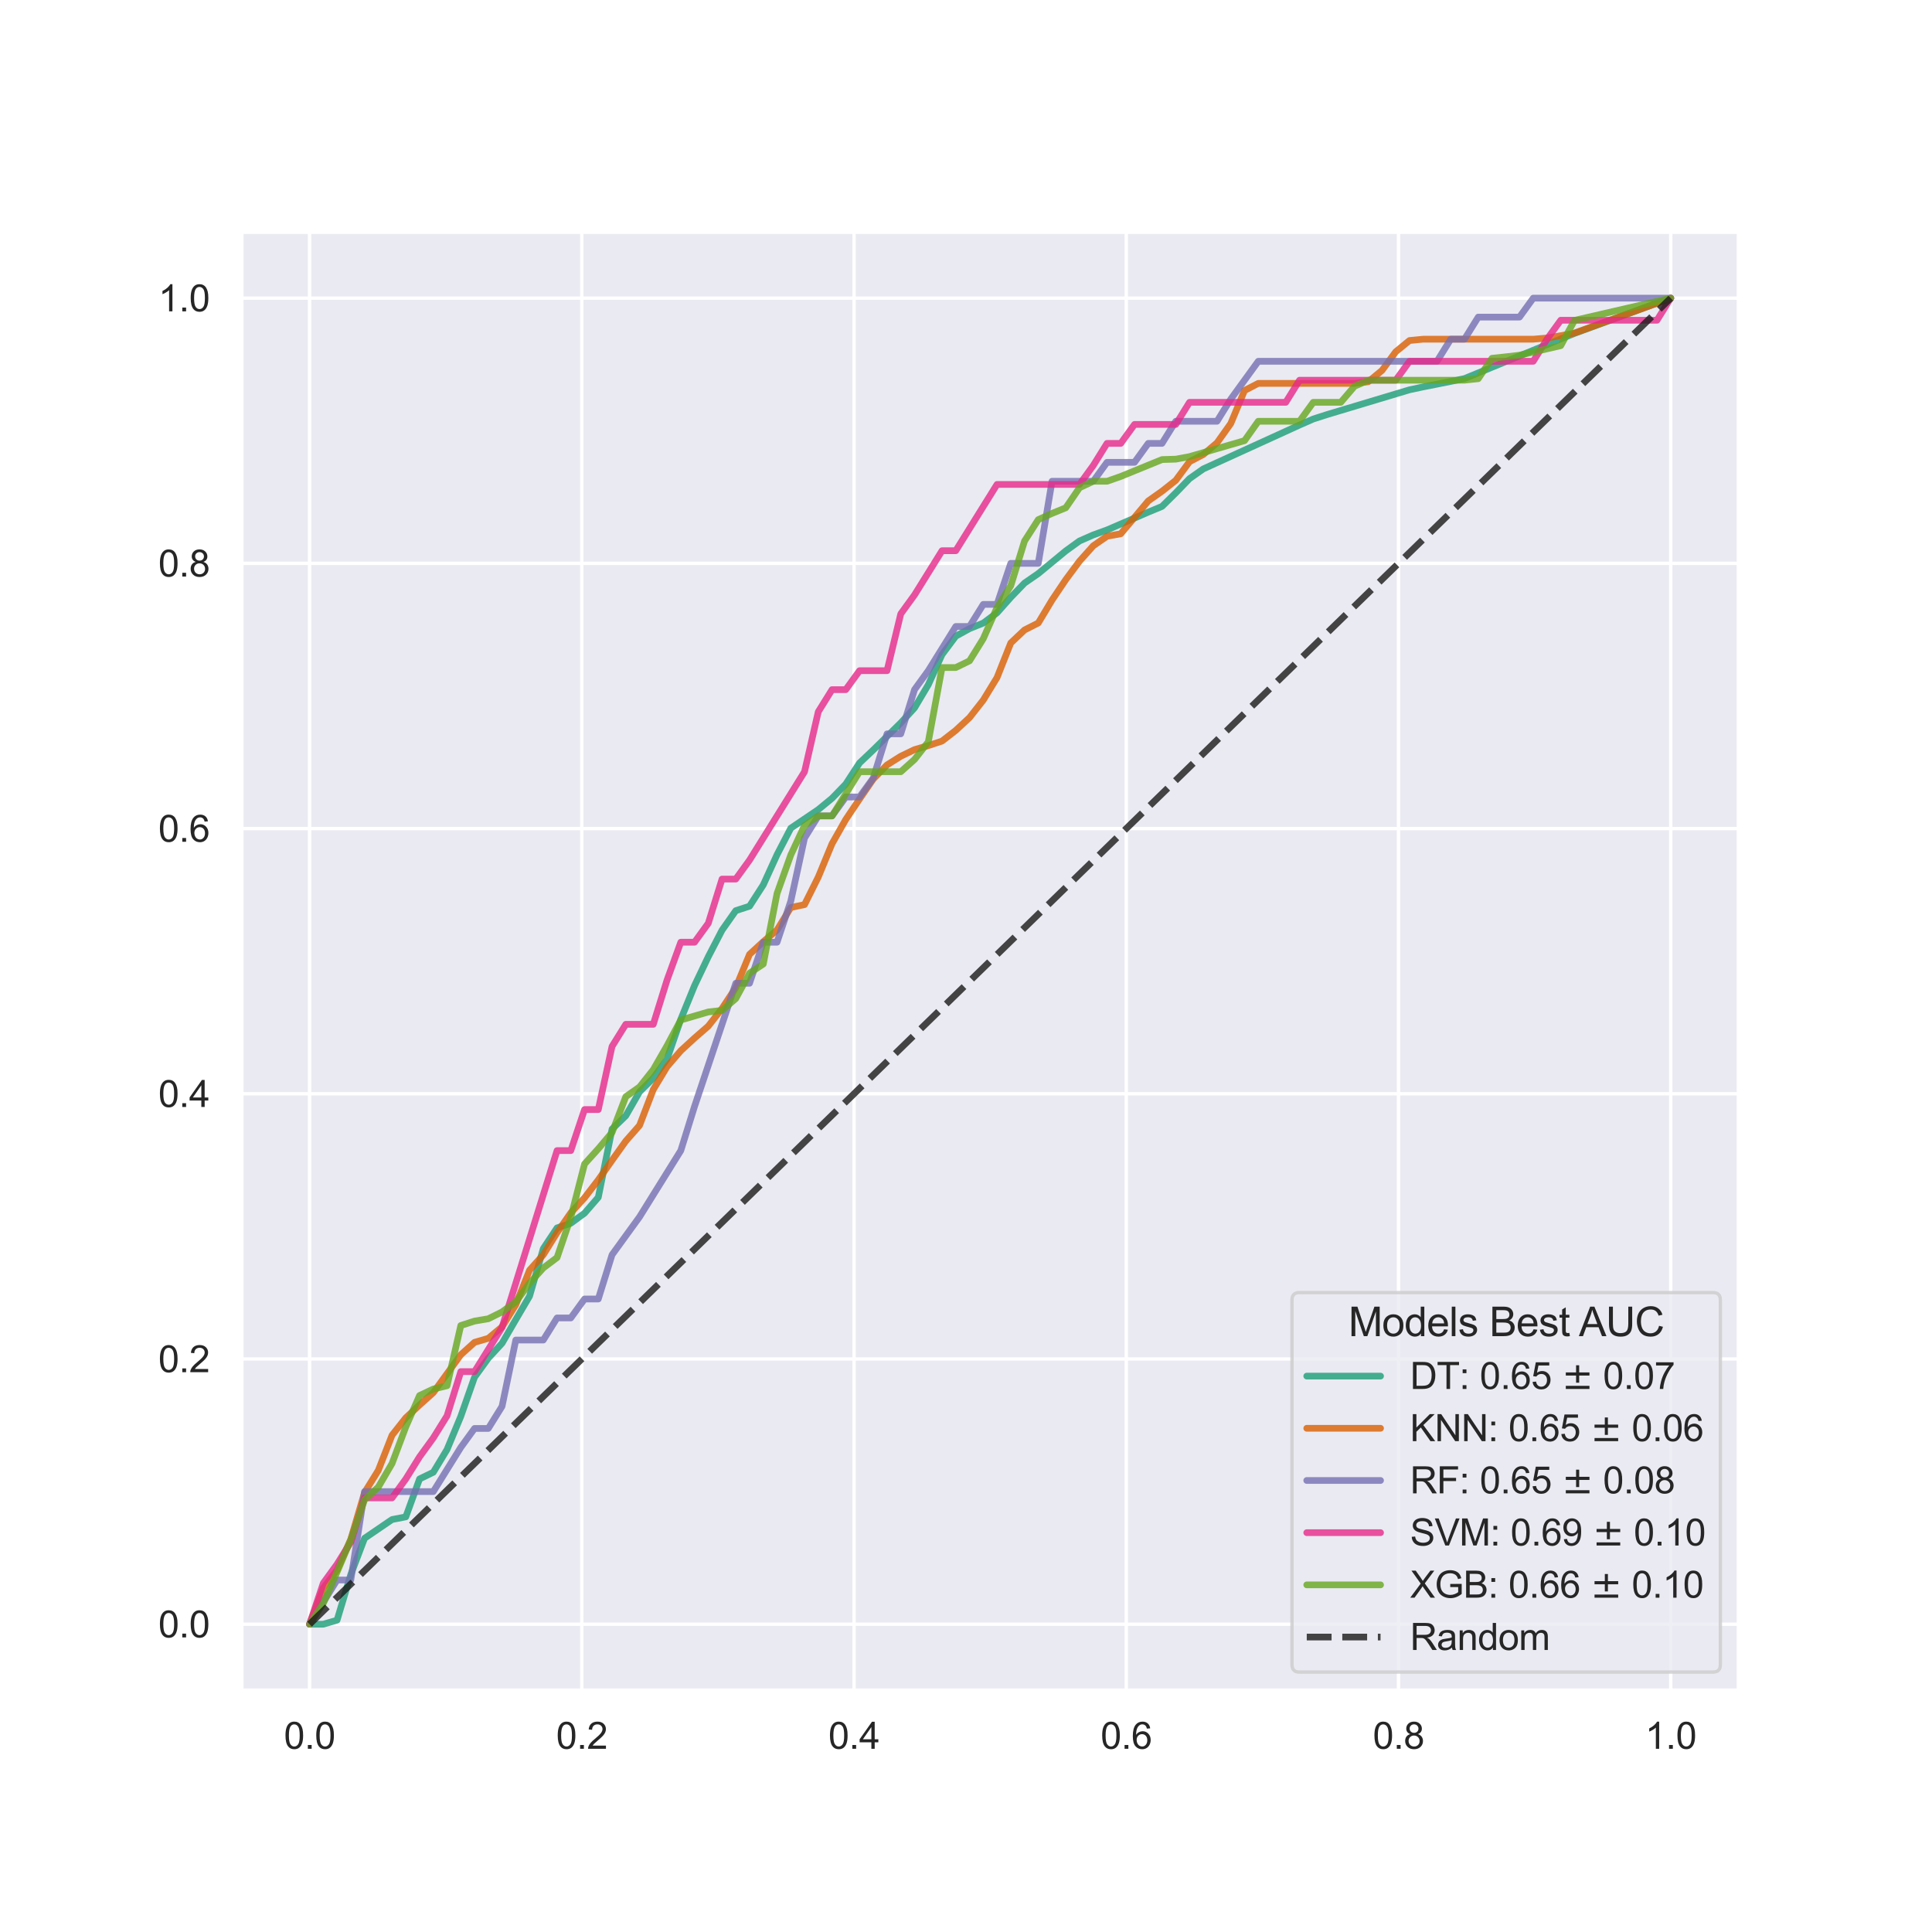 <?xml version="1.0" encoding="utf-8" standalone="no"?>
<!DOCTYPE svg PUBLIC "-//W3C//DTD SVG 1.1//EN"
  "http://www.w3.org/Graphics/SVG/1.1/DTD/svg11.dtd">
<svg xmlns:xlink="http://www.w3.org/1999/xlink" width="576pt" height="576pt" viewBox="0 0 576 576" xmlns="http://www.w3.org/2000/svg" version="1.1">
 <defs>
  <style type="text/css">*{stroke-linejoin: round; stroke-linecap: butt}</style>
 </defs>
 <g id="figure_1">
  <g id="patch_1">
   <path d="M 0 576 
L 576 576 
L 576 0 
L 0 0 
z
" style="fill: #ffffff"/>
  </g>
  <g id="axes_1">
   <g id="patch_2">
    <path d="M 72 504 
L 518.4 504 
L 518.4 69.12 
L 72 69.12 
z
" style="fill: #eaeaf2"/>
   </g>
   <g id="matplotlib.axis_1">
    <g id="xtick_1">
     <g id="line2d_1">
      <path d="M 92.291 504 
L 92.291 69.12 
" clip-path="url(#p4e67c234c9)" style="fill: none; stroke: #ffffff; stroke-linecap: round"/>
     </g>
     <g id="text_1">
      <!-- 0.0 -->
      <g style="fill: #262626" transform="translate(84.646 521.374)scale(0.11 -0.11)">
       <defs>
        <path id="ArialMT-30" d="M 266 2259 
Q 266 3072 433 3567 
Q 600 4063 929 4331 
Q 1259 4600 1759 4600 
Q 2128 4600 2406 4451 
Q 2684 4303 2865 4023 
Q 3047 3744 3150 3342 
Q 3253 2941 3253 2259 
Q 3253 1453 3087 958 
Q 2922 463 2592 192 
Q 2263 -78 1759 -78 
Q 1097 -78 719 397 
Q 266 969 266 2259 
z
M 844 2259 
Q 844 1131 1108 757 
Q 1372 384 1759 384 
Q 2147 384 2411 759 
Q 2675 1134 2675 2259 
Q 2675 3391 2411 3762 
Q 2147 4134 1753 4134 
Q 1366 4134 1134 3806 
Q 844 3388 844 2259 
z
" transform="scale(0.016)"/>
        <path id="ArialMT-2e" d="M 581 0 
L 581 641 
L 1222 641 
L 1222 0 
L 581 0 
z
" transform="scale(0.016)"/>
       </defs>
       <use xlink:href="#ArialMT-30"/>
       <use xlink:href="#ArialMT-2e" x="55.615"/>
       <use xlink:href="#ArialMT-30" x="83.398"/>
      </g>
     </g>
    </g>
    <g id="xtick_2">
     <g id="line2d_2">
      <path d="M 173.455 504 
L 173.455 69.12 
" clip-path="url(#p4e67c234c9)" style="fill: none; stroke: #ffffff; stroke-linecap: round"/>
     </g>
     <g id="text_2">
      <!-- 0.2 -->
      <g style="fill: #262626" transform="translate(165.81 521.374)scale(0.11 -0.11)">
       <defs>
        <path id="ArialMT-32" d="M 3222 541 
L 3222 0 
L 194 0 
Q 188 203 259 391 
Q 375 700 629 1000 
Q 884 1300 1366 1694 
Q 2113 2306 2375 2664 
Q 2638 3022 2638 3341 
Q 2638 3675 2398 3904 
Q 2159 4134 1775 4134 
Q 1369 4134 1125 3890 
Q 881 3647 878 3216 
L 300 3275 
Q 359 3922 746 4261 
Q 1134 4600 1788 4600 
Q 2447 4600 2831 4234 
Q 3216 3869 3216 3328 
Q 3216 3053 3103 2787 
Q 2991 2522 2730 2228 
Q 2469 1934 1863 1422 
Q 1356 997 1212 845 
Q 1069 694 975 541 
L 3222 541 
z
" transform="scale(0.016)"/>
       </defs>
       <use xlink:href="#ArialMT-30"/>
       <use xlink:href="#ArialMT-2e" x="55.615"/>
       <use xlink:href="#ArialMT-32" x="83.398"/>
      </g>
     </g>
    </g>
    <g id="xtick_3">
     <g id="line2d_3">
      <path d="M 254.618 504 
L 254.618 69.12 
" clip-path="url(#p4e67c234c9)" style="fill: none; stroke: #ffffff; stroke-linecap: round"/>
     </g>
     <g id="text_3">
      <!-- 0.4 -->
      <g style="fill: #262626" transform="translate(246.973 521.374)scale(0.11 -0.11)">
       <defs>
        <path id="ArialMT-34" d="M 2069 0 
L 2069 1097 
L 81 1097 
L 81 1613 
L 2172 4581 
L 2631 4581 
L 2631 1613 
L 3250 1613 
L 3250 1097 
L 2631 1097 
L 2631 0 
L 2069 0 
z
M 2069 1613 
L 2069 3678 
L 634 1613 
L 2069 1613 
z
" transform="scale(0.016)"/>
       </defs>
       <use xlink:href="#ArialMT-30"/>
       <use xlink:href="#ArialMT-2e" x="55.615"/>
       <use xlink:href="#ArialMT-34" x="83.398"/>
      </g>
     </g>
    </g>
    <g id="xtick_4">
     <g id="line2d_4">
      <path d="M 335.782 504 
L 335.782 69.12 
" clip-path="url(#p4e67c234c9)" style="fill: none; stroke: #ffffff; stroke-linecap: round"/>
     </g>
     <g id="text_4">
      <!-- 0.6 -->
      <g style="fill: #262626" transform="translate(328.137 521.374)scale(0.11 -0.11)">
       <defs>
        <path id="ArialMT-36" d="M 3184 3459 
L 2625 3416 
Q 2550 3747 2413 3897 
Q 2184 4138 1850 4138 
Q 1581 4138 1378 3988 
Q 1113 3794 959 3422 
Q 806 3050 800 2363 
Q 1003 2672 1297 2822 
Q 1591 2972 1913 2972 
Q 2475 2972 2870 2558 
Q 3266 2144 3266 1488 
Q 3266 1056 3080 686 
Q 2894 316 2569 119 
Q 2244 -78 1831 -78 
Q 1128 -78 684 439 
Q 241 956 241 2144 
Q 241 3472 731 4075 
Q 1159 4600 1884 4600 
Q 2425 4600 2770 4297 
Q 3116 3994 3184 3459 
z
M 888 1484 
Q 888 1194 1011 928 
Q 1134 663 1356 523 
Q 1578 384 1822 384 
Q 2178 384 2434 671 
Q 2691 959 2691 1453 
Q 2691 1928 2437 2201 
Q 2184 2475 1800 2475 
Q 1419 2475 1153 2201 
Q 888 1928 888 1484 
z
" transform="scale(0.016)"/>
       </defs>
       <use xlink:href="#ArialMT-30"/>
       <use xlink:href="#ArialMT-2e" x="55.615"/>
       <use xlink:href="#ArialMT-36" x="83.398"/>
      </g>
     </g>
    </g>
    <g id="xtick_5">
     <g id="line2d_5">
      <path d="M 416.945 504 
L 416.945 69.12 
" clip-path="url(#p4e67c234c9)" style="fill: none; stroke: #ffffff; stroke-linecap: round"/>
     </g>
     <g id="text_5">
      <!-- 0.8 -->
      <g style="fill: #262626" transform="translate(409.3 521.374)scale(0.11 -0.11)">
       <defs>
        <path id="ArialMT-38" d="M 1131 2484 
Q 781 2613 612 2850 
Q 444 3088 444 3419 
Q 444 3919 803 4259 
Q 1163 4600 1759 4600 
Q 2359 4600 2725 4251 
Q 3091 3903 3091 3403 
Q 3091 3084 2923 2848 
Q 2756 2613 2416 2484 
Q 2838 2347 3058 2040 
Q 3278 1734 3278 1309 
Q 3278 722 2862 322 
Q 2447 -78 1769 -78 
Q 1091 -78 675 323 
Q 259 725 259 1325 
Q 259 1772 486 2073 
Q 713 2375 1131 2484 
z
M 1019 3438 
Q 1019 3113 1228 2906 
Q 1438 2700 1772 2700 
Q 2097 2700 2305 2904 
Q 2513 3109 2513 3406 
Q 2513 3716 2298 3927 
Q 2084 4138 1766 4138 
Q 1444 4138 1231 3931 
Q 1019 3725 1019 3438 
z
M 838 1322 
Q 838 1081 952 856 
Q 1066 631 1291 507 
Q 1516 384 1775 384 
Q 2178 384 2440 643 
Q 2703 903 2703 1303 
Q 2703 1709 2433 1975 
Q 2163 2241 1756 2241 
Q 1359 2241 1098 1978 
Q 838 1716 838 1322 
z
" transform="scale(0.016)"/>
       </defs>
       <use xlink:href="#ArialMT-30"/>
       <use xlink:href="#ArialMT-2e" x="55.615"/>
       <use xlink:href="#ArialMT-38" x="83.398"/>
      </g>
     </g>
    </g>
    <g id="xtick_6">
     <g id="line2d_6">
      <path d="M 498.109 504 
L 498.109 69.12 
" clip-path="url(#p4e67c234c9)" style="fill: none; stroke: #ffffff; stroke-linecap: round"/>
     </g>
     <g id="text_6">
      <!-- 1.0 -->
      <g style="fill: #262626" transform="translate(490.464 521.374)scale(0.11 -0.11)">
       <defs>
        <path id="ArialMT-31" d="M 2384 0 
L 1822 0 
L 1822 3584 
Q 1619 3391 1289 3197 
Q 959 3003 697 2906 
L 697 3450 
Q 1169 3672 1522 3987 
Q 1875 4303 2022 4600 
L 2384 4600 
L 2384 0 
z
" transform="scale(0.016)"/>
       </defs>
       <use xlink:href="#ArialMT-31"/>
       <use xlink:href="#ArialMT-2e" x="55.615"/>
       <use xlink:href="#ArialMT-30" x="83.398"/>
      </g>
     </g>
    </g>
   </g>
   <g id="matplotlib.axis_2">
    <g id="ytick_1">
     <g id="line2d_7">
      <path d="M 72 484.233 
L 518.4 484.233 
" clip-path="url(#p4e67c234c9)" style="fill: none; stroke: #ffffff; stroke-linecap: round"/>
     </g>
     <g id="text_7">
      <!-- 0.0 -->
      <g style="fill: #262626" transform="translate(47.21 488.17)scale(0.11 -0.11)">
       <use xlink:href="#ArialMT-30"/>
       <use xlink:href="#ArialMT-2e" x="55.615"/>
       <use xlink:href="#ArialMT-30" x="83.398"/>
      </g>
     </g>
    </g>
    <g id="ytick_2">
     <g id="line2d_8">
      <path d="M 72 405.164 
L 518.4 405.164 
" clip-path="url(#p4e67c234c9)" style="fill: none; stroke: #ffffff; stroke-linecap: round"/>
     </g>
     <g id="text_8">
      <!-- 0.2 -->
      <g style="fill: #262626" transform="translate(47.21 409.1)scale(0.11 -0.11)">
       <use xlink:href="#ArialMT-30"/>
       <use xlink:href="#ArialMT-2e" x="55.615"/>
       <use xlink:href="#ArialMT-32" x="83.398"/>
      </g>
     </g>
    </g>
    <g id="ytick_3">
     <g id="line2d_9">
      <path d="M 72 326.095 
L 518.4 326.095 
" clip-path="url(#p4e67c234c9)" style="fill: none; stroke: #ffffff; stroke-linecap: round"/>
     </g>
     <g id="text_9">
      <!-- 0.4 -->
      <g style="fill: #262626" transform="translate(47.21 330.031)scale(0.11 -0.11)">
       <use xlink:href="#ArialMT-30"/>
       <use xlink:href="#ArialMT-2e" x="55.615"/>
       <use xlink:href="#ArialMT-34" x="83.398"/>
      </g>
     </g>
    </g>
    <g id="ytick_4">
     <g id="line2d_10">
      <path d="M 72 247.025 
L 518.4 247.025 
" clip-path="url(#p4e67c234c9)" style="fill: none; stroke: #ffffff; stroke-linecap: round"/>
     </g>
     <g id="text_10">
      <!-- 0.6 -->
      <g style="fill: #262626" transform="translate(47.21 250.962)scale(0.11 -0.11)">
       <use xlink:href="#ArialMT-30"/>
       <use xlink:href="#ArialMT-2e" x="55.615"/>
       <use xlink:href="#ArialMT-36" x="83.398"/>
      </g>
     </g>
    </g>
    <g id="ytick_5">
     <g id="line2d_11">
      <path d="M 72 167.956 
L 518.4 167.956 
" clip-path="url(#p4e67c234c9)" style="fill: none; stroke: #ffffff; stroke-linecap: round"/>
     </g>
     <g id="text_11">
      <!-- 0.8 -->
      <g style="fill: #262626" transform="translate(47.21 171.893)scale(0.11 -0.11)">
       <use xlink:href="#ArialMT-30"/>
       <use xlink:href="#ArialMT-2e" x="55.615"/>
       <use xlink:href="#ArialMT-38" x="83.398"/>
      </g>
     </g>
    </g>
    <g id="ytick_6">
     <g id="line2d_12">
      <path d="M 72 88.887 
L 518.4 88.887 
" clip-path="url(#p4e67c234c9)" style="fill: none; stroke: #ffffff; stroke-linecap: round"/>
     </g>
     <g id="text_12">
      <!-- 1.0 -->
      <g style="fill: #262626" transform="translate(47.21 92.824)scale(0.11 -0.11)">
       <use xlink:href="#ArialMT-31"/>
       <use xlink:href="#ArialMT-2e" x="55.615"/>
       <use xlink:href="#ArialMT-30" x="83.398"/>
      </g>
     </g>
    </g>
   </g>
   <g id="line2d_13">
    <path d="M 92.291 484.233 
L 96.39 484.233 
L 100.489 483.035 
L 104.588 469.4 
L 108.688 458.618 
L 112.787 455.823 
L 116.886 453.027 
L 120.985 452.229 
L 125.084 440.933 
L 129.183 438.936 
L 133.283 432.148 
L 137.382 422.264 
L 141.481 410.583 
L 145.58 404.926 
L 149.679 400.467 
L 153.779 393.407 
L 157.878 386.439 
L 161.977 372.259 
L 166.076 366.085 
L 170.175 364.699 
L 174.274 361.693 
L 178.374 356.967 
L 182.473 336.623 
L 186.572 332.654 
L 190.671 325.511 
L 194.77 321.44 
L 198.869 315.742 
L 202.969 303.898 
L 207.068 293.841 
L 211.167 285.234 
L 215.266 277.321 
L 219.365 271.499 
L 223.464 270.168 
L 227.564 263.812 
L 231.663 254.816 
L 235.762 246.918 
L 239.861 244.145 
L 243.96 241.371 
L 248.06 237.999 
L 252.159 233.762 
L 256.258 227.472 
L 260.357 223.576 
L 264.456 219.546 
L 268.555 215.517 
L 272.655 211.048 
L 276.754 204.15 
L 280.853 195.156 
L 284.952 189.673 
L 289.051 187.416 
L 293.15 185.758 
L 297.25 182.703 
L 301.349 178.091 
L 305.448 173.837 
L 309.547 171.003 
L 313.646 167.624 
L 317.745 164.245 
L 321.845 161.28 
L 325.944 159.479 
L 330.043 157.999 
L 334.142 156.227 
L 338.241 154.456 
L 342.34 152.684 
L 346.44 150.985 
L 350.539 146.939 
L 354.638 142.694 
L 358.737 139.806 
L 362.836 137.937 
L 366.936 136.068 
L 371.035 134.199 
L 375.134 132.33 
L 379.233 130.46 
L 383.332 128.591 
L 387.431 126.722 
L 391.531 124.921 
L 395.63 123.602 
L 399.729 122.371 
L 403.828 121.14 
L 407.927 119.909 
L 412.026 118.677 
L 416.126 117.446 
L 420.225 116.215 
L 424.324 115.343 
L 428.423 114.531 
L 432.522 113.719 
L 436.621 112.865 
L 440.721 111.177 
L 444.82 109.49 
L 448.919 107.802 
L 453.018 106.114 
L 457.117 104.427 
L 461.217 102.739 
L 465.316 101.051 
L 469.415 99.388 
L 473.514 97.887 
L 477.613 96.387 
L 481.712 94.887 
L 485.812 93.387 
L 489.911 91.887 
L 494.01 90.387 
L 498.109 88.887 
" clip-path="url(#p4e67c234c9)" style="fill: none; stroke: #1b9e77; stroke-opacity: 0.8; stroke-width: 2; stroke-linecap: round"/>
   </g>
   <g id="line2d_14">
    <path d="M 92.291 484.233 
L 96.39 473.451 
L 100.489 468.104 
L 104.588 458.913 
L 108.688 444.987 
L 112.787 438.367 
L 116.886 427.888 
L 120.985 422.706 
L 125.084 418.872 
L 129.183 415.198 
L 133.283 409.55 
L 137.382 403.902 
L 141.481 400.2 
L 145.58 399.002 
L 149.679 395.575 
L 153.779 388.979 
L 157.878 378.686 
L 161.977 374.103 
L 166.076 367.495 
L 170.175 361.592 
L 174.274 357.1 
L 178.374 351.772 
L 182.473 345.935 
L 186.572 340.193 
L 190.671 335.536 
L 194.77 324.83 
L 198.869 318.022 
L 202.969 313.259 
L 207.068 309.493 
L 211.167 305.928 
L 215.266 300.665 
L 219.365 294.456 
L 223.464 284.53 
L 227.564 280.755 
L 231.663 277.28 
L 235.762 270.558 
L 239.861 269.702 
L 243.96 261.481 
L 248.06 251.548 
L 252.159 244.315 
L 256.258 238.217 
L 260.357 232.247 
L 264.456 228.052 
L 268.555 225.467 
L 272.655 223.493 
L 276.754 222.295 
L 280.853 220.945 
L 284.952 217.752 
L 289.051 213.949 
L 293.15 208.729 
L 297.25 202.011 
L 301.349 191.696 
L 305.448 187.819 
L 309.547 185.739 
L 313.646 178.91 
L 317.745 172.82 
L 321.845 167.3 
L 325.944 162.722 
L 330.043 159.884 
L 334.142 159.135 
L 338.241 154.243 
L 342.34 149.351 
L 346.44 146.456 
L 350.539 143.212 
L 354.638 137.654 
L 358.737 135.508 
L 362.836 132.03 
L 366.936 126.271 
L 371.035 116.432 
L 375.134 114.302 
L 379.233 114.302 
L 383.332 114.302 
L 387.431 114.302 
L 391.531 114.302 
L 395.63 114.302 
L 399.729 114.302 
L 403.828 114.302 
L 407.927 113.814 
L 412.026 110.442 
L 416.126 104.874 
L 420.225 101.523 
L 424.324 101.124 
L 428.423 101.124 
L 432.522 101.124 
L 436.621 101.124 
L 440.721 101.124 
L 444.82 101.124 
L 448.919 101.124 
L 453.018 101.124 
L 457.117 101.124 
L 461.217 100.775 
L 465.316 100.081 
L 469.415 99.287 
L 473.514 97.801 
L 477.613 96.315 
L 481.712 94.83 
L 485.812 93.344 
L 489.911 91.859 
L 494.01 90.373 
L 498.109 88.887 
" clip-path="url(#p4e67c234c9)" style="fill: none; stroke: #d95f02; stroke-opacity: 0.8; stroke-width: 2; stroke-linecap: round"/>
   </g>
   <g id="line2d_15">
    <path d="M 92.291 484.233 
L 96.39 477.644 
L 100.489 471.055 
L 104.588 471.055 
L 108.688 444.698 
L 112.787 444.698 
L 116.886 444.698 
L 120.985 444.698 
L 125.084 444.698 
L 129.183 444.698 
L 133.283 438.109 
L 137.382 431.52 
L 141.481 425.872 
L 145.58 425.872 
L 149.679 419.283 
L 153.779 399.516 
L 157.878 399.516 
L 161.977 399.516 
L 166.076 392.927 
L 170.175 392.927 
L 174.274 387.279 
L 178.374 387.279 
L 182.473 374.101 
L 186.572 368.453 
L 190.671 362.805 
L 194.77 356.216 
L 198.869 349.627 
L 202.969 343.038 
L 207.068 329.86 
L 211.167 317.623 
L 215.266 305.386 
L 219.365 293.149 
L 223.464 293.149 
L 227.564 280.912 
L 231.663 280.912 
L 235.762 268.675 
L 239.861 249.849 
L 243.96 243.26 
L 248.06 243.26 
L 252.159 237.612 
L 256.258 237.612 
L 260.357 231.965 
L 264.456 218.786 
L 268.555 218.786 
L 272.655 205.608 
L 276.754 199.961 
L 280.853 193.371 
L 284.952 186.782 
L 289.051 186.782 
L 293.15 180.193 
L 297.25 180.193 
L 301.349 167.956 
L 305.448 167.956 
L 309.547 167.956 
L 313.646 143.483 
L 317.745 143.483 
L 321.845 143.483 
L 325.944 143.483 
L 330.043 137.835 
L 334.142 137.835 
L 338.241 137.835 
L 342.34 132.187 
L 346.44 132.187 
L 350.539 125.598 
L 354.638 125.598 
L 358.737 125.598 
L 362.836 125.598 
L 366.936 119.009 
L 371.035 113.361 
L 375.134 107.713 
L 379.233 107.713 
L 383.332 107.713 
L 387.431 107.713 
L 391.531 107.713 
L 395.63 107.713 
L 399.729 107.713 
L 403.828 107.713 
L 407.927 107.713 
L 412.026 107.713 
L 416.126 107.713 
L 420.225 107.713 
L 424.324 107.713 
L 428.423 107.713 
L 432.522 101.124 
L 436.621 101.124 
L 440.721 94.535 
L 444.82 94.535 
L 448.919 94.535 
L 453.018 94.535 
L 457.117 88.887 
L 461.217 88.887 
L 465.316 88.887 
L 469.415 88.887 
L 473.514 88.887 
L 477.613 88.887 
L 481.712 88.887 
L 485.812 88.887 
L 489.911 88.887 
L 494.01 88.887 
L 498.109 88.887 
" clip-path="url(#p4e67c234c9)" style="fill: none; stroke: #7570b3; stroke-opacity: 0.8; stroke-width: 2; stroke-linecap: round"/>
   </g>
   <g id="line2d_16">
    <path d="M 92.291 484.233 
L 96.39 471.996 
L 100.489 466.348 
L 104.588 459.759 
L 108.688 446.581 
L 112.787 446.581 
L 116.886 446.581 
L 120.985 440.933 
L 125.084 434.344 
L 129.183 428.696 
L 133.283 422.107 
L 137.382 408.929 
L 141.481 408.929 
L 145.58 402.34 
L 149.679 395.751 
L 153.779 382.572 
L 157.878 369.394 
L 161.977 356.216 
L 166.076 343.038 
L 170.175 343.038 
L 174.274 330.801 
L 178.374 330.801 
L 182.473 311.975 
L 186.572 305.386 
L 190.671 305.386 
L 194.77 305.386 
L 198.869 292.208 
L 202.969 280.912 
L 207.068 280.912 
L 211.167 275.264 
L 215.266 262.086 
L 219.365 262.086 
L 223.464 256.438 
L 227.564 249.849 
L 231.663 243.26 
L 235.762 236.671 
L 239.861 230.082 
L 243.96 212.197 
L 248.06 205.608 
L 252.159 205.608 
L 256.258 199.961 
L 260.357 199.961 
L 264.456 199.961 
L 268.555 183.017 
L 272.655 177.369 
L 276.754 170.78 
L 280.853 164.191 
L 284.952 164.191 
L 289.051 157.602 
L 293.15 151.013 
L 297.25 144.424 
L 301.349 144.424 
L 305.448 144.424 
L 309.547 144.424 
L 313.646 144.424 
L 317.745 144.424 
L 321.845 144.424 
L 325.944 138.776 
L 330.043 132.187 
L 334.142 132.187 
L 338.241 126.539 
L 342.34 126.539 
L 346.44 126.539 
L 350.539 126.539 
L 354.638 119.95 
L 358.737 119.95 
L 362.836 119.95 
L 366.936 119.95 
L 371.035 119.95 
L 375.134 119.95 
L 379.233 119.95 
L 383.332 119.95 
L 387.431 113.361 
L 391.531 113.361 
L 395.63 113.361 
L 399.729 113.361 
L 403.828 113.361 
L 407.927 113.361 
L 412.026 113.361 
L 416.126 113.361 
L 420.225 107.713 
L 424.324 107.713 
L 428.423 107.713 
L 432.522 107.713 
L 436.621 107.713 
L 440.721 107.713 
L 444.82 107.713 
L 448.919 107.713 
L 453.018 107.713 
L 457.117 107.713 
L 461.217 101.124 
L 465.316 95.476 
L 469.415 95.476 
L 473.514 95.476 
L 477.613 95.476 
L 481.712 95.476 
L 485.812 95.476 
L 489.911 95.476 
L 494.01 95.476 
L 498.109 88.887 
" clip-path="url(#p4e67c234c9)" style="fill: none; stroke: #e7298a; stroke-opacity: 0.8; stroke-width: 2; stroke-linecap: round"/>
   </g>
   <g id="line2d_17">
    <path d="M 92.291 484.233 
L 96.39 478.019 
L 100.489 468.677 
L 104.588 459.002 
L 108.688 447.131 
L 112.787 443.346 
L 116.886 436.309 
L 120.985 425.394 
L 125.084 416.058 
L 129.183 414.127 
L 133.283 413.135 
L 137.382 395.184 
L 141.481 393.863 
L 145.58 393.17 
L 149.679 391.129 
L 153.779 388.139 
L 157.878 382.554 
L 161.977 378.017 
L 166.076 374.928 
L 170.175 362.948 
L 174.274 347.031 
L 178.374 342.496 
L 182.473 337.652 
L 186.572 326.96 
L 190.671 324.069 
L 194.77 318.897 
L 198.869 311.756 
L 202.969 304.102 
L 207.068 302.904 
L 211.167 301.706 
L 215.266 301.231 
L 219.365 297.707 
L 223.464 290.133 
L 227.564 287.407 
L 231.663 266.372 
L 235.762 254.891 
L 239.861 246.106 
L 243.96 243.26 
L 248.06 243.26 
L 252.159 236.671 
L 256.258 230.082 
L 260.357 230.082 
L 264.456 230.082 
L 268.555 230.082 
L 272.655 226.421 
L 276.754 221.183 
L 280.853 199.019 
L 284.952 199.019 
L 289.051 197.023 
L 293.15 190.41 
L 297.25 181.135 
L 301.349 174.622 
L 305.448 161.311 
L 309.547 154.921 
L 313.646 153.067 
L 317.745 151.39 
L 321.845 145.413 
L 325.944 143.483 
L 330.043 143.483 
L 334.142 142.045 
L 338.241 140.368 
L 342.34 138.691 
L 346.44 137.013 
L 350.539 136.894 
L 354.638 136.133 
L 358.737 134.944 
L 362.836 133.756 
L 366.936 132.567 
L 371.035 131.379 
L 375.134 125.598 
L 379.233 125.598 
L 383.332 125.598 
L 387.431 125.598 
L 391.531 119.95 
L 395.63 119.95 
L 399.729 119.95 
L 403.828 115.158 
L 407.927 113.361 
L 412.026 113.361 
L 416.126 113.361 
L 420.225 113.361 
L 424.324 113.361 
L 428.423 113.361 
L 432.522 113.361 
L 436.621 113.34 
L 440.721 112.902 
L 444.82 106.816 
L 448.919 106.379 
L 453.018 105.896 
L 457.117 104.949 
L 461.217 104.001 
L 465.316 103.054 
L 469.415 95.518 
L 473.514 94.571 
L 477.613 93.623 
L 481.712 92.676 
L 485.812 91.729 
L 489.911 90.782 
L 494.01 89.835 
L 498.109 88.887 
" clip-path="url(#p4e67c234c9)" style="fill: none; stroke: #66a61e; stroke-opacity: 0.8; stroke-width: 2; stroke-linecap: round"/>
   </g>
   <g id="line2d_18">
    <path d="M 92.291 484.233 
L 498.109 88.887 
" clip-path="url(#p4e67c234c9)" style="fill: none; stroke-dasharray: 7.4,3.2; stroke-dashoffset: 0; stroke: #1a1a1a; stroke-opacity: 0.8; stroke-width: 2"/>
   </g>
   <g id="patch_3">
    <path d="M 72 504 
L 72 69.12 
" style="fill: none; stroke: #ffffff; stroke-width: 1.25; stroke-linejoin: miter; stroke-linecap: square"/>
   </g>
   <g id="patch_4">
    <path d="M 518.4 504 
L 518.4 69.12 
" style="fill: none; stroke: #ffffff; stroke-width: 1.25; stroke-linejoin: miter; stroke-linecap: square"/>
   </g>
   <g id="patch_5">
    <path d="M 72 504 
L 518.4 504 
" style="fill: none; stroke: #ffffff; stroke-width: 1.25; stroke-linejoin: miter; stroke-linecap: square"/>
   </g>
   <g id="patch_6">
    <path d="M 72 69.12 
L 518.4 69.12 
" style="fill: none; stroke: #ffffff; stroke-width: 1.25; stroke-linejoin: miter; stroke-linecap: square"/>
   </g>
   <g id="legend_1">
    <g id="patch_7">
     <path d="M 387.39 498.5 
L 510.7 498.5 
Q 512.9 498.5 512.9 496.3 
L 512.9 387.567 
Q 512.9 385.367 510.7 385.367 
L 387.39 385.367 
Q 385.19 385.367 385.19 387.567 
L 385.19 496.3 
Q 385.19 498.5 387.39 498.5 
z
" style="fill: #eaeaf2; opacity: 0.8; stroke: #cccccc; stroke-linejoin: miter"/>
    </g>
    <g id="text_13">
     <!-- Models Best AUC -->
     <g style="fill: #262626" transform="translate(402.027 398.356)scale(0.12 -0.12)">
      <defs>
       <path id="ArialMT-4d" d="M 475 0 
L 475 4581 
L 1388 4581 
L 2472 1338 
Q 2622 884 2691 659 
Q 2769 909 2934 1394 
L 4031 4581 
L 4847 4581 
L 4847 0 
L 4263 0 
L 4263 3834 
L 2931 0 
L 2384 0 
L 1059 3900 
L 1059 0 
L 475 0 
z
" transform="scale(0.016)"/>
       <path id="ArialMT-6f" d="M 213 1659 
Q 213 2581 725 3025 
Q 1153 3394 1769 3394 
Q 2453 3394 2887 2945 
Q 3322 2497 3322 1706 
Q 3322 1066 3130 698 
Q 2938 331 2570 128 
Q 2203 -75 1769 -75 
Q 1072 -75 642 372 
Q 213 819 213 1659 
z
M 791 1659 
Q 791 1022 1069 705 
Q 1347 388 1769 388 
Q 2188 388 2466 706 
Q 2744 1025 2744 1678 
Q 2744 2294 2464 2611 
Q 2184 2928 1769 2928 
Q 1347 2928 1069 2612 
Q 791 2297 791 1659 
z
" transform="scale(0.016)"/>
       <path id="ArialMT-64" d="M 2575 0 
L 2575 419 
Q 2259 -75 1647 -75 
Q 1250 -75 917 144 
Q 584 363 401 755 
Q 219 1147 219 1656 
Q 219 2153 384 2558 
Q 550 2963 881 3178 
Q 1213 3394 1622 3394 
Q 1922 3394 2156 3267 
Q 2391 3141 2538 2938 
L 2538 4581 
L 3097 4581 
L 3097 0 
L 2575 0 
z
M 797 1656 
Q 797 1019 1065 703 
Q 1334 388 1700 388 
Q 2069 388 2326 689 
Q 2584 991 2584 1609 
Q 2584 2291 2321 2609 
Q 2059 2928 1675 2928 
Q 1300 2928 1048 2622 
Q 797 2316 797 1656 
z
" transform="scale(0.016)"/>
       <path id="ArialMT-65" d="M 2694 1069 
L 3275 997 
Q 3138 488 2766 206 
Q 2394 -75 1816 -75 
Q 1088 -75 661 373 
Q 234 822 234 1631 
Q 234 2469 665 2931 
Q 1097 3394 1784 3394 
Q 2450 3394 2872 2941 
Q 3294 2488 3294 1666 
Q 3294 1616 3291 1516 
L 816 1516 
Q 847 969 1125 678 
Q 1403 388 1819 388 
Q 2128 388 2347 550 
Q 2566 713 2694 1069 
z
M 847 1978 
L 2700 1978 
Q 2663 2397 2488 2606 
Q 2219 2931 1791 2931 
Q 1403 2931 1139 2672 
Q 875 2413 847 1978 
z
" transform="scale(0.016)"/>
       <path id="ArialMT-6c" d="M 409 0 
L 409 4581 
L 972 4581 
L 972 0 
L 409 0 
z
" transform="scale(0.016)"/>
       <path id="ArialMT-73" d="M 197 991 
L 753 1078 
Q 800 744 1014 566 
Q 1228 388 1613 388 
Q 2000 388 2187 545 
Q 2375 703 2375 916 
Q 2375 1106 2209 1216 
Q 2094 1291 1634 1406 
Q 1016 1563 777 1677 
Q 538 1791 414 1992 
Q 291 2194 291 2438 
Q 291 2659 392 2848 
Q 494 3038 669 3163 
Q 800 3259 1026 3326 
Q 1253 3394 1513 3394 
Q 1903 3394 2198 3281 
Q 2494 3169 2634 2976 
Q 2775 2784 2828 2463 
L 2278 2388 
Q 2241 2644 2061 2787 
Q 1881 2931 1553 2931 
Q 1166 2931 1000 2803 
Q 834 2675 834 2503 
Q 834 2394 903 2306 
Q 972 2216 1119 2156 
Q 1203 2125 1616 2013 
Q 2213 1853 2448 1751 
Q 2684 1650 2818 1456 
Q 2953 1263 2953 975 
Q 2953 694 2789 445 
Q 2625 197 2315 61 
Q 2006 -75 1616 -75 
Q 969 -75 630 194 
Q 291 463 197 991 
z
" transform="scale(0.016)"/>
       <path id="ArialMT-20" transform="scale(0.016)"/>
       <path id="ArialMT-42" d="M 469 0 
L 469 4581 
L 2188 4581 
Q 2713 4581 3030 4442 
Q 3347 4303 3526 4014 
Q 3706 3725 3706 3409 
Q 3706 3116 3547 2856 
Q 3388 2597 3066 2438 
Q 3481 2316 3704 2022 
Q 3928 1728 3928 1328 
Q 3928 1006 3792 729 
Q 3656 453 3456 303 
Q 3256 153 2954 76 
Q 2653 0 2216 0 
L 469 0 
z
M 1075 2656 
L 2066 2656 
Q 2469 2656 2644 2709 
Q 2875 2778 2992 2937 
Q 3109 3097 3109 3338 
Q 3109 3566 3000 3739 
Q 2891 3913 2687 3977 
Q 2484 4041 1991 4041 
L 1075 4041 
L 1075 2656 
z
M 1075 541 
L 2216 541 
Q 2509 541 2628 563 
Q 2838 600 2978 687 
Q 3119 775 3209 942 
Q 3300 1109 3300 1328 
Q 3300 1584 3169 1773 
Q 3038 1963 2805 2039 
Q 2572 2116 2134 2116 
L 1075 2116 
L 1075 541 
z
" transform="scale(0.016)"/>
       <path id="ArialMT-74" d="M 1650 503 
L 1731 6 
Q 1494 -44 1306 -44 
Q 1000 -44 831 53 
Q 663 150 594 308 
Q 525 466 525 972 
L 525 2881 
L 113 2881 
L 113 3319 
L 525 3319 
L 525 4141 
L 1084 4478 
L 1084 3319 
L 1650 3319 
L 1650 2881 
L 1084 2881 
L 1084 941 
Q 1084 700 1114 631 
Q 1144 563 1211 522 
Q 1278 481 1403 481 
Q 1497 481 1650 503 
z
" transform="scale(0.016)"/>
       <path id="ArialMT-41" d="M -9 0 
L 1750 4581 
L 2403 4581 
L 4278 0 
L 3588 0 
L 3053 1388 
L 1138 1388 
L 634 0 
L -9 0 
z
M 1313 1881 
L 2866 1881 
L 2388 3150 
Q 2169 3728 2063 4100 
Q 1975 3659 1816 3225 
L 1313 1881 
z
" transform="scale(0.016)"/>
       <path id="ArialMT-55" d="M 3500 4581 
L 4106 4581 
L 4106 1934 
Q 4106 1244 3950 837 
Q 3794 431 3386 176 
Q 2978 -78 2316 -78 
Q 1672 -78 1262 144 
Q 853 366 678 786 
Q 503 1206 503 1934 
L 503 4581 
L 1109 4581 
L 1109 1938 
Q 1109 1341 1220 1058 
Q 1331 775 1601 622 
Q 1872 469 2263 469 
Q 2931 469 3215 772 
Q 3500 1075 3500 1938 
L 3500 4581 
z
" transform="scale(0.016)"/>
       <path id="ArialMT-43" d="M 3763 1606 
L 4369 1453 
Q 4178 706 3683 314 
Q 3188 -78 2472 -78 
Q 1731 -78 1267 223 
Q 803 525 561 1097 
Q 319 1669 319 2325 
Q 319 3041 592 3573 
Q 866 4106 1370 4382 
Q 1875 4659 2481 4659 
Q 3169 4659 3637 4309 
Q 4106 3959 4291 3325 
L 3694 3184 
Q 3534 3684 3231 3912 
Q 2928 4141 2469 4141 
Q 1941 4141 1586 3887 
Q 1231 3634 1087 3207 
Q 944 2781 944 2328 
Q 944 1744 1114 1308 
Q 1284 872 1643 656 
Q 2003 441 2422 441 
Q 2931 441 3284 734 
Q 3638 1028 3763 1606 
z
" transform="scale(0.016)"/>
      </defs>
      <use xlink:href="#ArialMT-4d"/>
      <use xlink:href="#ArialMT-6f" x="83.301"/>
      <use xlink:href="#ArialMT-64" x="138.916"/>
      <use xlink:href="#ArialMT-65" x="194.531"/>
      <use xlink:href="#ArialMT-6c" x="250.146"/>
      <use xlink:href="#ArialMT-73" x="272.363"/>
      <use xlink:href="#ArialMT-20" x="322.363"/>
      <use xlink:href="#ArialMT-42" x="350.146"/>
      <use xlink:href="#ArialMT-65" x="416.846"/>
      <use xlink:href="#ArialMT-73" x="472.461"/>
      <use xlink:href="#ArialMT-74" x="522.461"/>
      <use xlink:href="#ArialMT-20" x="550.244"/>
      <use xlink:href="#ArialMT-41" x="572.527"/>
      <use xlink:href="#ArialMT-55" x="639.227"/>
      <use xlink:href="#ArialMT-43" x="711.443"/>
     </g>
    </g>
    <g id="line2d_19">
     <path d="M 389.59 410.265 
L 400.59 410.265 
L 411.59 410.265 
" style="fill: none; stroke: #1b9e77; stroke-opacity: 0.8; stroke-width: 2; stroke-linecap: round"/>
    </g>
    <g id="text_14">
     <!-- DT: 0.65 $\pm$ 0.07 -->
     <g style="fill: #262626" transform="translate(420.39 414.115)scale(0.11 -0.11)">
      <defs>
       <path id="ArialMT-44" d="M 494 0 
L 494 4581 
L 2072 4581 
Q 2606 4581 2888 4516 
Q 3281 4425 3559 4188 
Q 3922 3881 4101 3404 
Q 4281 2928 4281 2316 
Q 4281 1794 4159 1391 
Q 4038 988 3847 723 
Q 3656 459 3429 307 
Q 3203 156 2883 78 
Q 2563 0 2147 0 
L 494 0 
z
M 1100 541 
L 2078 541 
Q 2531 541 2789 625 
Q 3047 709 3200 863 
Q 3416 1078 3536 1442 
Q 3656 1806 3656 2325 
Q 3656 3044 3420 3430 
Q 3184 3816 2847 3947 
Q 2603 4041 2063 4041 
L 1100 4041 
L 1100 541 
z
" transform="scale(0.016)"/>
       <path id="ArialMT-54" d="M 1659 0 
L 1659 4041 
L 150 4041 
L 150 4581 
L 3781 4581 
L 3781 4041 
L 2266 4041 
L 2266 0 
L 1659 0 
z
" transform="scale(0.016)"/>
       <path id="ArialMT-3a" d="M 578 2678 
L 578 3319 
L 1219 3319 
L 1219 2678 
L 578 2678 
z
M 578 0 
L 578 641 
L 1219 641 
L 1219 0 
L 578 0 
z
" transform="scale(0.016)"/>
       <path id="ArialMT-35" d="M 266 1200 
L 856 1250 
Q 922 819 1161 601 
Q 1400 384 1738 384 
Q 2144 384 2425 690 
Q 2706 997 2706 1503 
Q 2706 1984 2436 2262 
Q 2166 2541 1728 2541 
Q 1456 2541 1237 2417 
Q 1019 2294 894 2097 
L 366 2166 
L 809 4519 
L 3088 4519 
L 3088 3981 
L 1259 3981 
L 1013 2750 
Q 1425 3038 1878 3038 
Q 2478 3038 2890 2622 
Q 3303 2206 3303 1553 
Q 3303 931 2941 478 
Q 2500 -78 1738 -78 
Q 1113 -78 717 272 
Q 322 622 266 1200 
z
" transform="scale(0.016)"/>
       <path id="DejaVuSans-b1" d="M 2944 4013 
L 2944 2803 
L 4684 2803 
L 4684 2272 
L 2944 2272 
L 2944 1063 
L 2419 1063 
L 2419 2272 
L 678 2272 
L 678 2803 
L 2419 2803 
L 2419 4013 
L 2944 4013 
z
M 678 531 
L 4684 531 
L 4684 0 
L 678 0 
L 678 531 
z
" transform="scale(0.016)"/>
       <path id="ArialMT-37" d="M 303 3981 
L 303 4522 
L 3269 4522 
L 3269 4084 
Q 2831 3619 2401 2847 
Q 1972 2075 1738 1259 
Q 1569 684 1522 0 
L 944 0 
Q 953 541 1156 1306 
Q 1359 2072 1739 2783 
Q 2119 3494 2547 3981 
L 303 3981 
z
" transform="scale(0.016)"/>
      </defs>
      <use xlink:href="#ArialMT-44" transform="translate(0 0.125)"/>
      <use xlink:href="#ArialMT-54" transform="translate(72.217 0.125)"/>
      <use xlink:href="#ArialMT-3a" transform="translate(133.301 0.125)"/>
      <use xlink:href="#ArialMT-20" transform="translate(161.084 0.125)"/>
      <use xlink:href="#ArialMT-30" transform="translate(188.867 0.125)"/>
      <use xlink:href="#ArialMT-2e" transform="translate(244.482 0.125)"/>
      <use xlink:href="#ArialMT-36" transform="translate(272.266 0.125)"/>
      <use xlink:href="#ArialMT-35" transform="translate(327.881 0.125)"/>
      <use xlink:href="#ArialMT-20" transform="translate(383.496 0.125)"/>
      <use xlink:href="#DejaVuSans-b1" transform="translate(411.279 0.125)"/>
      <use xlink:href="#ArialMT-20" transform="translate(495.068 0.125)"/>
      <use xlink:href="#ArialMT-30" transform="translate(522.852 0.125)"/>
      <use xlink:href="#ArialMT-2e" transform="translate(578.467 0.125)"/>
      <use xlink:href="#ArialMT-30" transform="translate(606.25 0.125)"/>
      <use xlink:href="#ArialMT-37" transform="translate(661.865 0.125)"/>
     </g>
    </g>
    <g id="line2d_20">
     <path d="M 389.59 425.824 
L 400.59 425.824 
L 411.59 425.824 
" style="fill: none; stroke: #d95f02; stroke-opacity: 0.8; stroke-width: 2; stroke-linecap: round"/>
    </g>
    <g id="text_15">
     <!-- KNN: 0.65 $\pm$ 0.06 -->
     <g style="fill: #262626" transform="translate(420.39 429.674)scale(0.11 -0.11)">
      <defs>
       <path id="ArialMT-4b" d="M 469 0 
L 469 4581 
L 1075 4581 
L 1075 2309 
L 3350 4581 
L 4172 4581 
L 2250 2725 
L 4256 0 
L 3456 0 
L 1825 2319 
L 1075 1588 
L 1075 0 
L 469 0 
z
" transform="scale(0.016)"/>
       <path id="ArialMT-4e" d="M 488 0 
L 488 4581 
L 1109 4581 
L 3516 984 
L 3516 4581 
L 4097 4581 
L 4097 0 
L 3475 0 
L 1069 3600 
L 1069 0 
L 488 0 
z
" transform="scale(0.016)"/>
      </defs>
      <use xlink:href="#ArialMT-4b" transform="translate(0 0.125)"/>
      <use xlink:href="#ArialMT-4e" transform="translate(66.699 0.125)"/>
      <use xlink:href="#ArialMT-4e" transform="translate(138.916 0.125)"/>
      <use xlink:href="#ArialMT-3a" transform="translate(211.133 0.125)"/>
      <use xlink:href="#ArialMT-20" transform="translate(238.916 0.125)"/>
      <use xlink:href="#ArialMT-30" transform="translate(266.699 0.125)"/>
      <use xlink:href="#ArialMT-2e" transform="translate(322.314 0.125)"/>
      <use xlink:href="#ArialMT-36" transform="translate(350.098 0.125)"/>
      <use xlink:href="#ArialMT-35" transform="translate(405.713 0.125)"/>
      <use xlink:href="#ArialMT-20" transform="translate(461.328 0.125)"/>
      <use xlink:href="#DejaVuSans-b1" transform="translate(489.111 0.125)"/>
      <use xlink:href="#ArialMT-20" transform="translate(572.9 0.125)"/>
      <use xlink:href="#ArialMT-30" transform="translate(600.684 0.125)"/>
      <use xlink:href="#ArialMT-2e" transform="translate(656.299 0.125)"/>
      <use xlink:href="#ArialMT-30" transform="translate(684.082 0.125)"/>
      <use xlink:href="#ArialMT-36" transform="translate(739.697 0.125)"/>
     </g>
    </g>
    <g id="line2d_21">
     <path d="M 389.59 441.384 
L 400.59 441.384 
L 411.59 441.384 
" style="fill: none; stroke: #7570b3; stroke-opacity: 0.8; stroke-width: 2; stroke-linecap: round"/>
    </g>
    <g id="text_16">
     <!-- RF: 0.65 $\pm$ 0.08 -->
     <g style="fill: #262626" transform="translate(420.39 445.234)scale(0.11 -0.11)">
      <defs>
       <path id="ArialMT-52" d="M 503 0 
L 503 4581 
L 2534 4581 
Q 3147 4581 3465 4457 
Q 3784 4334 3975 4021 
Q 4166 3709 4166 3331 
Q 4166 2844 3850 2509 
Q 3534 2175 2875 2084 
Q 3116 1969 3241 1856 
Q 3506 1613 3744 1247 
L 4541 0 
L 3778 0 
L 3172 953 
Q 2906 1366 2734 1584 
Q 2563 1803 2427 1890 
Q 2291 1978 2150 2013 
Q 2047 2034 1813 2034 
L 1109 2034 
L 1109 0 
L 503 0 
z
M 1109 2559 
L 2413 2559 
Q 2828 2559 3062 2645 
Q 3297 2731 3419 2920 
Q 3541 3109 3541 3331 
Q 3541 3656 3305 3865 
Q 3069 4075 2559 4075 
L 1109 4075 
L 1109 2559 
z
" transform="scale(0.016)"/>
       <path id="ArialMT-46" d="M 525 0 
L 525 4581 
L 3616 4581 
L 3616 4041 
L 1131 4041 
L 1131 2622 
L 3281 2622 
L 3281 2081 
L 1131 2081 
L 1131 0 
L 525 0 
z
" transform="scale(0.016)"/>
      </defs>
      <use xlink:href="#ArialMT-52" transform="translate(0 0.125)"/>
      <use xlink:href="#ArialMT-46" transform="translate(72.217 0.125)"/>
      <use xlink:href="#ArialMT-3a" transform="translate(133.301 0.125)"/>
      <use xlink:href="#ArialMT-20" transform="translate(161.084 0.125)"/>
      <use xlink:href="#ArialMT-30" transform="translate(188.867 0.125)"/>
      <use xlink:href="#ArialMT-2e" transform="translate(244.482 0.125)"/>
      <use xlink:href="#ArialMT-36" transform="translate(272.266 0.125)"/>
      <use xlink:href="#ArialMT-35" transform="translate(327.881 0.125)"/>
      <use xlink:href="#ArialMT-20" transform="translate(383.496 0.125)"/>
      <use xlink:href="#DejaVuSans-b1" transform="translate(411.279 0.125)"/>
      <use xlink:href="#ArialMT-20" transform="translate(495.068 0.125)"/>
      <use xlink:href="#ArialMT-30" transform="translate(522.852 0.125)"/>
      <use xlink:href="#ArialMT-2e" transform="translate(578.467 0.125)"/>
      <use xlink:href="#ArialMT-30" transform="translate(606.25 0.125)"/>
      <use xlink:href="#ArialMT-38" transform="translate(661.865 0.125)"/>
     </g>
    </g>
    <g id="line2d_22">
     <path d="M 389.59 456.944 
L 400.59 456.944 
L 411.59 456.944 
" style="fill: none; stroke: #e7298a; stroke-opacity: 0.8; stroke-width: 2; stroke-linecap: round"/>
    </g>
    <g id="text_17">
     <!-- SVM: 0.69 $\pm$ 0.10 -->
     <g style="fill: #262626" transform="translate(420.39 460.794)scale(0.11 -0.11)">
      <defs>
       <path id="ArialMT-53" d="M 288 1472 
L 859 1522 
Q 900 1178 1048 958 
Q 1197 738 1509 602 
Q 1822 466 2213 466 
Q 2559 466 2825 569 
Q 3091 672 3220 851 
Q 3350 1031 3350 1244 
Q 3350 1459 3225 1620 
Q 3100 1781 2813 1891 
Q 2628 1963 1997 2114 
Q 1366 2266 1113 2400 
Q 784 2572 623 2826 
Q 463 3081 463 3397 
Q 463 3744 659 4045 
Q 856 4347 1234 4503 
Q 1613 4659 2075 4659 
Q 2584 4659 2973 4495 
Q 3363 4331 3572 4012 
Q 3781 3694 3797 3291 
L 3216 3247 
Q 3169 3681 2898 3903 
Q 2628 4125 2100 4125 
Q 1550 4125 1298 3923 
Q 1047 3722 1047 3438 
Q 1047 3191 1225 3031 
Q 1400 2872 2139 2705 
Q 2878 2538 3153 2413 
Q 3553 2228 3743 1945 
Q 3934 1663 3934 1294 
Q 3934 928 3725 604 
Q 3516 281 3123 101 
Q 2731 -78 2241 -78 
Q 1619 -78 1198 103 
Q 778 284 539 648 
Q 300 1013 288 1472 
z
" transform="scale(0.016)"/>
       <path id="ArialMT-56" d="M 1803 0 
L 28 4581 
L 684 4581 
L 1875 1253 
Q 2019 853 2116 503 
Q 2222 878 2363 1253 
L 3600 4581 
L 4219 4581 
L 2425 0 
L 1803 0 
z
" transform="scale(0.016)"/>
       <path id="ArialMT-39" d="M 350 1059 
L 891 1109 
Q 959 728 1153 556 
Q 1347 384 1650 384 
Q 1909 384 2104 503 
Q 2300 622 2425 820 
Q 2550 1019 2634 1356 
Q 2719 1694 2719 2044 
Q 2719 2081 2716 2156 
Q 2547 1888 2255 1720 
Q 1963 1553 1622 1553 
Q 1053 1553 659 1965 
Q 266 2378 266 3053 
Q 266 3750 677 4175 
Q 1088 4600 1706 4600 
Q 2153 4600 2523 4359 
Q 2894 4119 3086 3673 
Q 3278 3228 3278 2384 
Q 3278 1506 3087 986 
Q 2897 466 2520 194 
Q 2144 -78 1638 -78 
Q 1100 -78 759 220 
Q 419 519 350 1059 
z
M 2653 3081 
Q 2653 3566 2395 3850 
Q 2138 4134 1775 4134 
Q 1400 4134 1122 3828 
Q 844 3522 844 3034 
Q 844 2597 1108 2323 
Q 1372 2050 1759 2050 
Q 2150 2050 2401 2323 
Q 2653 2597 2653 3081 
z
" transform="scale(0.016)"/>
      </defs>
      <use xlink:href="#ArialMT-53" transform="translate(0 0.203)"/>
      <use xlink:href="#ArialMT-56" transform="translate(66.699 0.203)"/>
      <use xlink:href="#ArialMT-4d" transform="translate(133.398 0.203)"/>
      <use xlink:href="#ArialMT-3a" transform="translate(216.699 0.203)"/>
      <use xlink:href="#ArialMT-20" transform="translate(244.482 0.203)"/>
      <use xlink:href="#ArialMT-30" transform="translate(272.266 0.203)"/>
      <use xlink:href="#ArialMT-2e" transform="translate(327.881 0.203)"/>
      <use xlink:href="#ArialMT-36" transform="translate(355.664 0.203)"/>
      <use xlink:href="#ArialMT-39" transform="translate(411.279 0.203)"/>
      <use xlink:href="#ArialMT-20" transform="translate(466.895 0.203)"/>
      <use xlink:href="#DejaVuSans-b1" transform="translate(494.678 0.203)"/>
      <use xlink:href="#ArialMT-20" transform="translate(578.467 0.203)"/>
      <use xlink:href="#ArialMT-30" transform="translate(606.25 0.203)"/>
      <use xlink:href="#ArialMT-2e" transform="translate(661.865 0.203)"/>
      <use xlink:href="#ArialMT-31" transform="translate(689.648 0.203)"/>
      <use xlink:href="#ArialMT-30" transform="translate(745.264 0.203)"/>
     </g>
    </g>
    <g id="line2d_23">
     <path d="M 389.59 472.504 
L 400.59 472.504 
L 411.59 472.504 
" style="fill: none; stroke: #66a61e; stroke-opacity: 0.8; stroke-width: 2; stroke-linecap: round"/>
    </g>
    <g id="text_18">
     <!-- XGB: 0.66 $\pm$ 0.10 -->
     <g style="fill: #262626" transform="translate(420.39 476.354)scale(0.11 -0.11)">
      <defs>
       <path id="ArialMT-58" d="M 28 0 
L 1800 2388 
L 238 4581 
L 959 4581 
L 1791 3406 
Q 2050 3041 2159 2844 
Q 2313 3094 2522 3366 
L 3444 4581 
L 4103 4581 
L 2494 2422 
L 4228 0 
L 3478 0 
L 2325 1634 
Q 2228 1775 2125 1941 
Q 1972 1691 1906 1597 
L 756 0 
L 28 0 
z
" transform="scale(0.016)"/>
       <path id="ArialMT-47" d="M 2638 1797 
L 2638 2334 
L 4578 2338 
L 4578 638 
Q 4131 281 3656 101 
Q 3181 -78 2681 -78 
Q 2006 -78 1454 211 
Q 903 500 622 1047 
Q 341 1594 341 2269 
Q 341 2938 620 3517 
Q 900 4097 1425 4378 
Q 1950 4659 2634 4659 
Q 3131 4659 3532 4498 
Q 3934 4338 4162 4050 
Q 4391 3763 4509 3300 
L 3963 3150 
Q 3859 3500 3706 3700 
Q 3553 3900 3268 4020 
Q 2984 4141 2638 4141 
Q 2222 4141 1919 4014 
Q 1616 3888 1430 3681 
Q 1244 3475 1141 3228 
Q 966 2803 966 2306 
Q 966 1694 1177 1281 
Q 1388 869 1791 669 
Q 2194 469 2647 469 
Q 3041 469 3416 620 
Q 3791 772 3984 944 
L 3984 1797 
L 2638 1797 
z
" transform="scale(0.016)"/>
      </defs>
      <use xlink:href="#ArialMT-58" transform="translate(0 0.203)"/>
      <use xlink:href="#ArialMT-47" transform="translate(66.699 0.203)"/>
      <use xlink:href="#ArialMT-42" transform="translate(144.482 0.203)"/>
      <use xlink:href="#ArialMT-3a" transform="translate(211.182 0.203)"/>
      <use xlink:href="#ArialMT-20" transform="translate(238.965 0.203)"/>
      <use xlink:href="#ArialMT-30" transform="translate(266.748 0.203)"/>
      <use xlink:href="#ArialMT-2e" transform="translate(322.363 0.203)"/>
      <use xlink:href="#ArialMT-36" transform="translate(350.146 0.203)"/>
      <use xlink:href="#ArialMT-36" transform="translate(405.762 0.203)"/>
      <use xlink:href="#ArialMT-20" transform="translate(461.377 0.203)"/>
      <use xlink:href="#DejaVuSans-b1" transform="translate(489.16 0.203)"/>
      <use xlink:href="#ArialMT-20" transform="translate(572.949 0.203)"/>
      <use xlink:href="#ArialMT-30" transform="translate(600.732 0.203)"/>
      <use xlink:href="#ArialMT-2e" transform="translate(656.348 0.203)"/>
      <use xlink:href="#ArialMT-31" transform="translate(684.131 0.203)"/>
      <use xlink:href="#ArialMT-30" transform="translate(739.746 0.203)"/>
     </g>
    </g>
    <g id="line2d_24">
     <path d="M 389.59 488.064 
L 400.59 488.064 
L 411.59 488.064 
" style="fill: none; stroke-dasharray: 7.4,3.2; stroke-dashoffset: 0; stroke: #1a1a1a; stroke-opacity: 0.8; stroke-width: 2"/>
    </g>
    <g id="text_19">
     <!-- Random -->
     <g style="fill: #262626" transform="translate(420.39 491.914)scale(0.11 -0.11)">
      <defs>
       <path id="ArialMT-61" d="M 2588 409 
Q 2275 144 1986 34 
Q 1697 -75 1366 -75 
Q 819 -75 525 192 
Q 231 459 231 875 
Q 231 1119 342 1320 
Q 453 1522 633 1644 
Q 813 1766 1038 1828 
Q 1203 1872 1538 1913 
Q 2219 1994 2541 2106 
Q 2544 2222 2544 2253 
Q 2544 2597 2384 2738 
Q 2169 2928 1744 2928 
Q 1347 2928 1158 2789 
Q 969 2650 878 2297 
L 328 2372 
Q 403 2725 575 2942 
Q 747 3159 1072 3276 
Q 1397 3394 1825 3394 
Q 2250 3394 2515 3294 
Q 2781 3194 2906 3042 
Q 3031 2891 3081 2659 
Q 3109 2516 3109 2141 
L 3109 1391 
Q 3109 606 3145 398 
Q 3181 191 3288 0 
L 2700 0 
Q 2613 175 2588 409 
z
M 2541 1666 
Q 2234 1541 1622 1453 
Q 1275 1403 1131 1340 
Q 988 1278 909 1158 
Q 831 1038 831 891 
Q 831 666 1001 516 
Q 1172 366 1500 366 
Q 1825 366 2078 508 
Q 2331 650 2450 897 
Q 2541 1088 2541 1459 
L 2541 1666 
z
" transform="scale(0.016)"/>
       <path id="ArialMT-6e" d="M 422 0 
L 422 3319 
L 928 3319 
L 928 2847 
Q 1294 3394 1984 3394 
Q 2284 3394 2536 3286 
Q 2788 3178 2913 3003 
Q 3038 2828 3088 2588 
Q 3119 2431 3119 2041 
L 3119 0 
L 2556 0 
L 2556 2019 
Q 2556 2363 2490 2533 
Q 2425 2703 2258 2804 
Q 2091 2906 1866 2906 
Q 1506 2906 1245 2678 
Q 984 2450 984 1813 
L 984 0 
L 422 0 
z
" transform="scale(0.016)"/>
       <path id="ArialMT-6d" d="M 422 0 
L 422 3319 
L 925 3319 
L 925 2853 
Q 1081 3097 1340 3245 
Q 1600 3394 1931 3394 
Q 2300 3394 2536 3241 
Q 2772 3088 2869 2813 
Q 3263 3394 3894 3394 
Q 4388 3394 4653 3120 
Q 4919 2847 4919 2278 
L 4919 0 
L 4359 0 
L 4359 2091 
Q 4359 2428 4304 2576 
Q 4250 2725 4106 2815 
Q 3963 2906 3769 2906 
Q 3419 2906 3187 2673 
Q 2956 2441 2956 1928 
L 2956 0 
L 2394 0 
L 2394 2156 
Q 2394 2531 2256 2718 
Q 2119 2906 1806 2906 
Q 1569 2906 1367 2781 
Q 1166 2656 1075 2415 
Q 984 2175 984 1722 
L 984 0 
L 422 0 
z
" transform="scale(0.016)"/>
      </defs>
      <use xlink:href="#ArialMT-52"/>
      <use xlink:href="#ArialMT-61" x="72.217"/>
      <use xlink:href="#ArialMT-6e" x="127.832"/>
      <use xlink:href="#ArialMT-64" x="183.447"/>
      <use xlink:href="#ArialMT-6f" x="239.062"/>
      <use xlink:href="#ArialMT-6d" x="294.678"/>
     </g>
    </g>
   </g>
  </g>
 </g>
 <defs>
  <clipPath id="p4e67c234c9">
   <rect x="72" y="69.12" width="446.4" height="434.88"/>
  </clipPath>
 </defs>
</svg>
